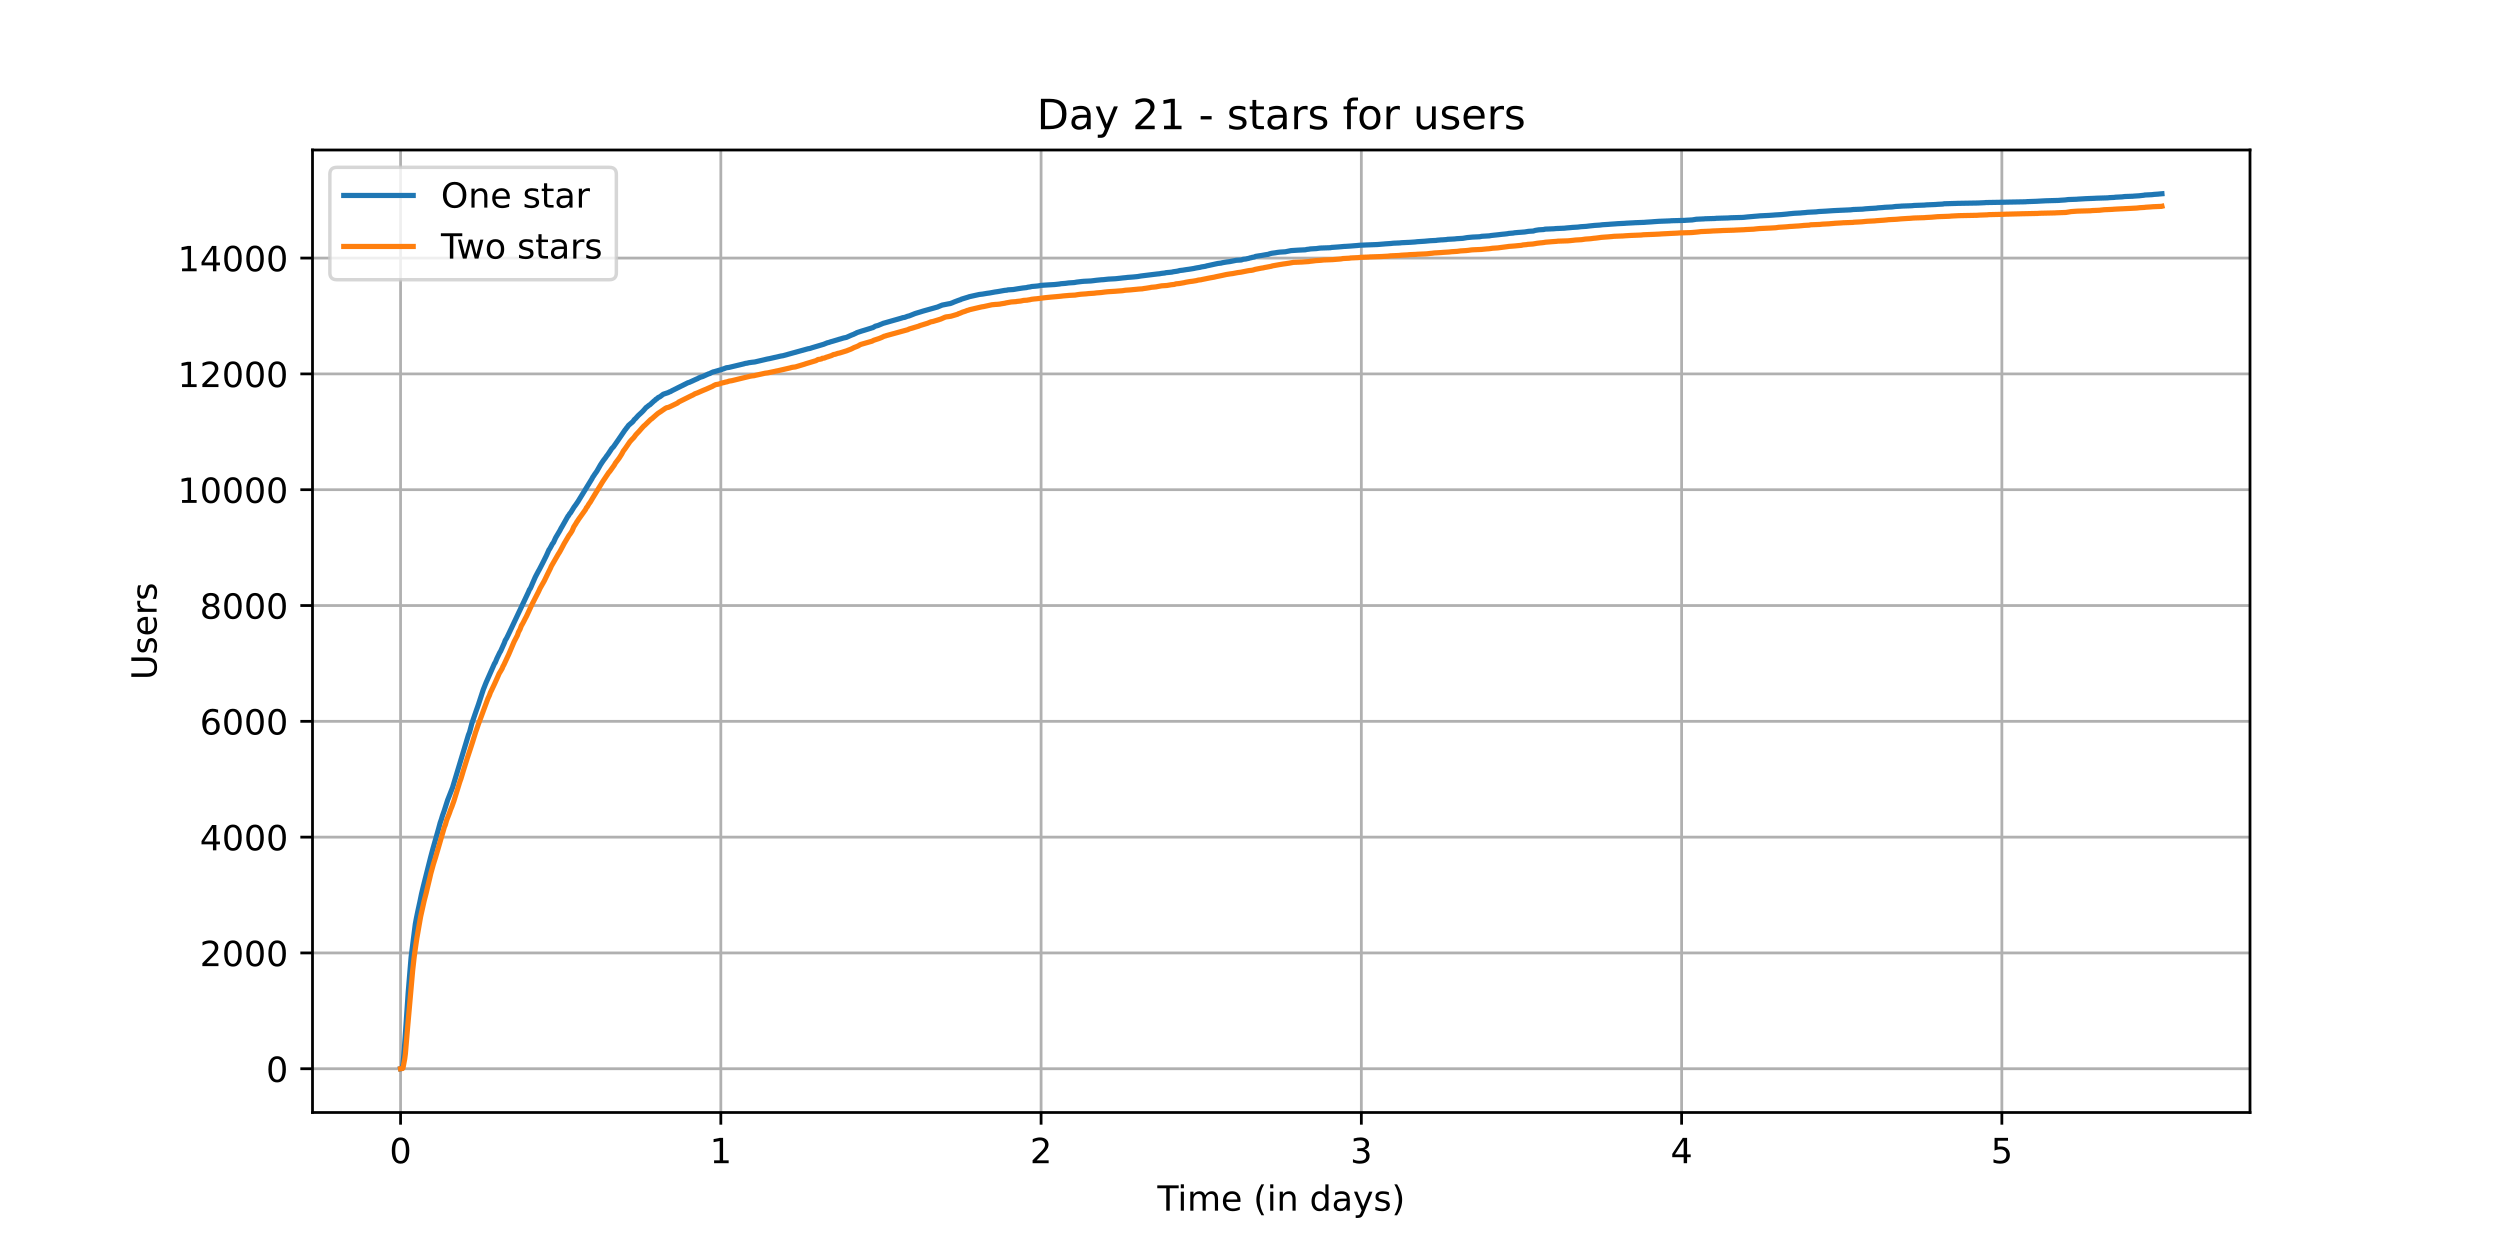 <?xml version="1.0" encoding="utf-8" standalone="no"?>
<!DOCTYPE svg PUBLIC "-//W3C//DTD SVG 1.1//EN"
  "http://www.w3.org/Graphics/SVG/1.1/DTD/svg11.dtd">
<!-- Created with matplotlib (https://matplotlib.org/) -->
<svg height="360pt" version="1.1" viewBox="0 0 720 360" width="720pt" xmlns="http://www.w3.org/2000/svg" xmlns:xlink="http://www.w3.org/1999/xlink">
 <defs>
  <style type="text/css">*{stroke-linecap:butt;stroke-linejoin:round;}</style>
 </defs>
 <g id="figure_1">
  <g id="patch_1">
   <path d="M 0 360 
L 720 360 
L 720 0 
L 0 0 
z
" style="fill:#ffffff;"/>
  </g>
  <g id="axes_1">
   <g id="patch_2">
    <path d="M 90 320.4 
L 648 320.4 
L 648 43.2 
L 90 43.2 
z
" style="fill:#ffffff;"/>
   </g>
   <g id="matplotlib.axis_1">
    <g id="xtick_1">
     <g id="line2d_1">
      <path clip-path="url(#p07e1a154dc)" d="M 115.364 320.4 
L 115.364 43.2 
" style="fill:none;stroke:#b0b0b0;stroke-linecap:square;stroke-width:0.8;"/>
     </g>
     <g id="line2d_2">
      <defs>
       <path d="M 0 0 
L 0 3.5 
" id="me65fb1a0fb" style="stroke:#000000;stroke-width:0.8;"/>
      </defs>
      <g>
       <use style="stroke:#000000;stroke-width:0.8;" x="115.364" xlink:href="#me65fb1a0fb" y="320.4"/>
      </g>
     </g>
     <g id="text_1">
      <!-- 0 -->
      <g transform="translate(112.182 334.998)scale(0.1 -0.1)">
       <defs>
        <path d="M 31.781 66.406 
Q 24.172 66.406 20.328 58.906 
Q 16.5 51.422 16.5 36.375 
Q 16.5 21.391 20.328 13.891 
Q 24.172 6.391 31.781 6.391 
Q 39.453 6.391 43.281 13.891 
Q 47.125 21.391 47.125 36.375 
Q 47.125 51.422 43.281 58.906 
Q 39.453 66.406 31.781 66.406 
z
M 31.781 74.219 
Q 44.047 74.219 50.516 64.516 
Q 56.984 54.828 56.984 36.375 
Q 56.984 17.969 50.516 8.266 
Q 44.047 -1.422 31.781 -1.422 
Q 19.531 -1.422 13.062 8.266 
Q 6.594 17.969 6.594 36.375 
Q 6.594 54.828 13.062 64.516 
Q 19.531 74.219 31.781 74.219 
z
" id="DejaVuSans-48"/>
       </defs>
       <use xlink:href="#DejaVuSans-48"/>
      </g>
     </g>
    </g>
    <g id="xtick_2">
     <g id="line2d_3">
      <path clip-path="url(#p07e1a154dc)" d="M 207.598 320.4 
L 207.598 43.2 
" style="fill:none;stroke:#b0b0b0;stroke-linecap:square;stroke-width:0.8;"/>
     </g>
     <g id="line2d_4">
      <g>
       <use style="stroke:#000000;stroke-width:0.8;" x="207.598" xlink:href="#me65fb1a0fb" y="320.4"/>
      </g>
     </g>
     <g id="text_2">
      <!-- 1 -->
      <g transform="translate(204.417 334.998)scale(0.1 -0.1)">
       <defs>
        <path d="M 12.406 8.297 
L 28.516 8.297 
L 28.516 63.922 
L 10.984 60.406 
L 10.984 69.391 
L 28.422 72.906 
L 38.281 72.906 
L 38.281 8.297 
L 54.391 8.297 
L 54.391 0 
L 12.406 0 
z
" id="DejaVuSans-49"/>
       </defs>
       <use xlink:href="#DejaVuSans-49"/>
      </g>
     </g>
    </g>
    <g id="xtick_3">
     <g id="line2d_5">
      <path clip-path="url(#p07e1a154dc)" d="M 299.833 320.4 
L 299.833 43.2 
" style="fill:none;stroke:#b0b0b0;stroke-linecap:square;stroke-width:0.8;"/>
     </g>
     <g id="line2d_6">
      <g>
       <use style="stroke:#000000;stroke-width:0.8;" x="299.833" xlink:href="#me65fb1a0fb" y="320.4"/>
      </g>
     </g>
     <g id="text_3">
      <!-- 2 -->
      <g transform="translate(296.651 334.998)scale(0.1 -0.1)">
       <defs>
        <path d="M 19.188 8.297 
L 53.609 8.297 
L 53.609 0 
L 7.328 0 
L 7.328 8.297 
Q 12.938 14.109 22.625 23.891 
Q 32.328 33.688 34.812 36.531 
Q 39.547 41.844 41.422 45.531 
Q 43.312 49.219 43.312 52.781 
Q 43.312 58.594 39.234 62.25 
Q 35.156 65.922 28.609 65.922 
Q 23.969 65.922 18.812 64.312 
Q 13.672 62.703 7.812 59.422 
L 7.812 69.391 
Q 13.766 71.781 18.938 73 
Q 24.125 74.219 28.422 74.219 
Q 39.75 74.219 46.484 68.547 
Q 53.219 62.891 53.219 53.422 
Q 53.219 48.922 51.531 44.891 
Q 49.859 40.875 45.406 35.406 
Q 44.188 33.984 37.641 27.219 
Q 31.109 20.453 19.188 8.297 
z
" id="DejaVuSans-50"/>
       </defs>
       <use xlink:href="#DejaVuSans-50"/>
      </g>
     </g>
    </g>
    <g id="xtick_4">
     <g id="line2d_7">
      <path clip-path="url(#p07e1a154dc)" d="M 392.067 320.4 
L 392.067 43.2 
" style="fill:none;stroke:#b0b0b0;stroke-linecap:square;stroke-width:0.8;"/>
     </g>
     <g id="line2d_8">
      <g>
       <use style="stroke:#000000;stroke-width:0.8;" x="392.067" xlink:href="#me65fb1a0fb" y="320.4"/>
      </g>
     </g>
     <g id="text_4">
      <!-- 3 -->
      <g transform="translate(388.886 334.998)scale(0.1 -0.1)">
       <defs>
        <path d="M 40.578 39.312 
Q 47.656 37.797 51.625 33 
Q 55.609 28.219 55.609 21.188 
Q 55.609 10.406 48.188 4.484 
Q 40.766 -1.422 27.094 -1.422 
Q 22.516 -1.422 17.656 -0.516 
Q 12.797 0.391 7.625 2.203 
L 7.625 11.719 
Q 11.719 9.328 16.594 8.109 
Q 21.484 6.891 26.812 6.891 
Q 36.078 6.891 40.938 10.547 
Q 45.797 14.203 45.797 21.188 
Q 45.797 27.641 41.281 31.266 
Q 36.766 34.906 28.719 34.906 
L 20.219 34.906 
L 20.219 43.016 
L 29.109 43.016 
Q 36.375 43.016 40.234 45.922 
Q 44.094 48.828 44.094 54.297 
Q 44.094 59.906 40.109 62.906 
Q 36.141 65.922 28.719 65.922 
Q 24.656 65.922 20.016 65.031 
Q 15.375 64.156 9.812 62.312 
L 9.812 71.094 
Q 15.438 72.656 20.344 73.438 
Q 25.25 74.219 29.594 74.219 
Q 40.828 74.219 47.359 69.109 
Q 53.906 64.016 53.906 55.328 
Q 53.906 49.266 50.438 45.094 
Q 46.969 40.922 40.578 39.312 
z
" id="DejaVuSans-51"/>
       </defs>
       <use xlink:href="#DejaVuSans-51"/>
      </g>
     </g>
    </g>
    <g id="xtick_5">
     <g id="line2d_9">
      <path clip-path="url(#p07e1a154dc)" d="M 484.302 320.4 
L 484.302 43.2 
" style="fill:none;stroke:#b0b0b0;stroke-linecap:square;stroke-width:0.8;"/>
     </g>
     <g id="line2d_10">
      <g>
       <use style="stroke:#000000;stroke-width:0.8;" x="484.302" xlink:href="#me65fb1a0fb" y="320.4"/>
      </g>
     </g>
     <g id="text_5">
      <!-- 4 -->
      <g transform="translate(481.12 334.998)scale(0.1 -0.1)">
       <defs>
        <path d="M 37.797 64.312 
L 12.891 25.391 
L 37.797 25.391 
z
M 35.203 72.906 
L 47.609 72.906 
L 47.609 25.391 
L 58.016 25.391 
L 58.016 17.188 
L 47.609 17.188 
L 47.609 0 
L 37.797 0 
L 37.797 17.188 
L 4.891 17.188 
L 4.891 26.703 
z
" id="DejaVuSans-52"/>
       </defs>
       <use xlink:href="#DejaVuSans-52"/>
      </g>
     </g>
    </g>
    <g id="xtick_6">
     <g id="line2d_11">
      <path clip-path="url(#p07e1a154dc)" d="M 576.536 320.4 
L 576.536 43.2 
" style="fill:none;stroke:#b0b0b0;stroke-linecap:square;stroke-width:0.8;"/>
     </g>
     <g id="line2d_12">
      <g>
       <use style="stroke:#000000;stroke-width:0.8;" x="576.536" xlink:href="#me65fb1a0fb" y="320.4"/>
      </g>
     </g>
     <g id="text_6">
      <!-- 5 -->
      <g transform="translate(573.355 334.998)scale(0.1 -0.1)">
       <defs>
        <path d="M 10.797 72.906 
L 49.516 72.906 
L 49.516 64.594 
L 19.828 64.594 
L 19.828 46.734 
Q 21.969 47.469 24.109 47.828 
Q 26.266 48.188 28.422 48.188 
Q 40.625 48.188 47.75 41.5 
Q 54.891 34.812 54.891 23.391 
Q 54.891 11.625 47.562 5.094 
Q 40.234 -1.422 26.906 -1.422 
Q 22.312 -1.422 17.547 -0.641 
Q 12.797 0.141 7.719 1.703 
L 7.719 11.625 
Q 12.109 9.234 16.797 8.062 
Q 21.484 6.891 26.703 6.891 
Q 35.156 6.891 40.078 11.328 
Q 45.016 15.766 45.016 23.391 
Q 45.016 31 40.078 35.438 
Q 35.156 39.891 26.703 39.891 
Q 22.75 39.891 18.812 39.016 
Q 14.891 38.141 10.797 36.281 
z
" id="DejaVuSans-53"/>
       </defs>
       <use xlink:href="#DejaVuSans-53"/>
      </g>
     </g>
    </g>
    <g id="text_7">
     <!-- Time (in days) -->
     <g transform="translate(333.327 348.677)scale(0.1 -0.1)">
      <defs>
       <path d="M -0.297 72.906 
L 61.375 72.906 
L 61.375 64.594 
L 35.5 64.594 
L 35.5 0 
L 25.594 0 
L 25.594 64.594 
L -0.297 64.594 
z
" id="DejaVuSans-84"/>
       <path d="M 9.422 54.688 
L 18.406 54.688 
L 18.406 0 
L 9.422 0 
z
M 9.422 75.984 
L 18.406 75.984 
L 18.406 64.594 
L 9.422 64.594 
z
" id="DejaVuSans-105"/>
       <path d="M 52 44.188 
Q 55.375 50.25 60.062 53.125 
Q 64.75 56 71.094 56 
Q 79.641 56 84.281 50.016 
Q 88.922 44.047 88.922 33.016 
L 88.922 0 
L 79.891 0 
L 79.891 32.719 
Q 79.891 40.578 77.094 44.375 
Q 74.312 48.188 68.609 48.188 
Q 61.625 48.188 57.562 43.547 
Q 53.516 38.922 53.516 30.906 
L 53.516 0 
L 44.484 0 
L 44.484 32.719 
Q 44.484 40.625 41.703 44.406 
Q 38.922 48.188 33.109 48.188 
Q 26.219 48.188 22.156 43.531 
Q 18.109 38.875 18.109 30.906 
L 18.109 0 
L 9.078 0 
L 9.078 54.688 
L 18.109 54.688 
L 18.109 46.188 
Q 21.188 51.219 25.484 53.609 
Q 29.781 56 35.688 56 
Q 41.656 56 45.828 52.969 
Q 50 49.953 52 44.188 
z
" id="DejaVuSans-109"/>
       <path d="M 56.203 29.594 
L 56.203 25.203 
L 14.891 25.203 
Q 15.484 15.922 20.484 11.062 
Q 25.484 6.203 34.422 6.203 
Q 39.594 6.203 44.453 7.469 
Q 49.312 8.734 54.109 11.281 
L 54.109 2.781 
Q 49.266 0.734 44.188 -0.344 
Q 39.109 -1.422 33.891 -1.422 
Q 20.797 -1.422 13.156 6.188 
Q 5.516 13.812 5.516 26.812 
Q 5.516 40.234 12.766 48.109 
Q 20.016 56 32.328 56 
Q 43.359 56 49.781 48.891 
Q 56.203 41.797 56.203 29.594 
z
M 47.219 32.234 
Q 47.125 39.594 43.094 43.984 
Q 39.062 48.391 32.422 48.391 
Q 24.906 48.391 20.391 44.141 
Q 15.875 39.891 15.188 32.172 
z
" id="DejaVuSans-101"/>
       <path id="DejaVuSans-32"/>
       <path d="M 31 75.875 
Q 24.469 64.656 21.281 53.656 
Q 18.109 42.672 18.109 31.391 
Q 18.109 20.125 21.312 9.062 
Q 24.516 -2 31 -13.188 
L 23.188 -13.188 
Q 15.875 -1.703 12.234 9.375 
Q 8.594 20.453 8.594 31.391 
Q 8.594 42.281 12.203 53.312 
Q 15.828 64.359 23.188 75.875 
z
" id="DejaVuSans-40"/>
       <path d="M 54.891 33.016 
L 54.891 0 
L 45.906 0 
L 45.906 32.719 
Q 45.906 40.484 42.875 44.328 
Q 39.844 48.188 33.797 48.188 
Q 26.516 48.188 22.312 43.547 
Q 18.109 38.922 18.109 30.906 
L 18.109 0 
L 9.078 0 
L 9.078 54.688 
L 18.109 54.688 
L 18.109 46.188 
Q 21.344 51.125 25.703 53.562 
Q 30.078 56 35.797 56 
Q 45.219 56 50.047 50.172 
Q 54.891 44.344 54.891 33.016 
z
" id="DejaVuSans-110"/>
       <path d="M 45.406 46.391 
L 45.406 75.984 
L 54.391 75.984 
L 54.391 0 
L 45.406 0 
L 45.406 8.203 
Q 42.578 3.328 38.25 0.953 
Q 33.938 -1.422 27.875 -1.422 
Q 17.969 -1.422 11.734 6.484 
Q 5.516 14.406 5.516 27.297 
Q 5.516 40.188 11.734 48.094 
Q 17.969 56 27.875 56 
Q 33.938 56 38.25 53.625 
Q 42.578 51.266 45.406 46.391 
z
M 14.797 27.297 
Q 14.797 17.391 18.875 11.75 
Q 22.953 6.109 30.078 6.109 
Q 37.203 6.109 41.297 11.75 
Q 45.406 17.391 45.406 27.297 
Q 45.406 37.203 41.297 42.844 
Q 37.203 48.484 30.078 48.484 
Q 22.953 48.484 18.875 42.844 
Q 14.797 37.203 14.797 27.297 
z
" id="DejaVuSans-100"/>
       <path d="M 34.281 27.484 
Q 23.391 27.484 19.188 25 
Q 14.984 22.516 14.984 16.5 
Q 14.984 11.719 18.141 8.906 
Q 21.297 6.109 26.703 6.109 
Q 34.188 6.109 38.703 11.406 
Q 43.219 16.703 43.219 25.484 
L 43.219 27.484 
z
M 52.203 31.203 
L 52.203 0 
L 43.219 0 
L 43.219 8.297 
Q 40.141 3.328 35.547 0.953 
Q 30.953 -1.422 24.312 -1.422 
Q 15.922 -1.422 10.953 3.297 
Q 6 8.016 6 15.922 
Q 6 25.141 12.172 29.828 
Q 18.359 34.516 30.609 34.516 
L 43.219 34.516 
L 43.219 35.406 
Q 43.219 41.609 39.141 45 
Q 35.062 48.391 27.688 48.391 
Q 23 48.391 18.547 47.266 
Q 14.109 46.141 10.016 43.891 
L 10.016 52.203 
Q 14.938 54.109 19.578 55.047 
Q 24.219 56 28.609 56 
Q 40.484 56 46.344 49.844 
Q 52.203 43.703 52.203 31.203 
z
" id="DejaVuSans-97"/>
       <path d="M 32.172 -5.078 
Q 28.375 -14.844 24.75 -17.812 
Q 21.141 -20.797 15.094 -20.797 
L 7.906 -20.797 
L 7.906 -13.281 
L 13.188 -13.281 
Q 16.891 -13.281 18.938 -11.516 
Q 21 -9.766 23.484 -3.219 
L 25.094 0.875 
L 2.984 54.688 
L 12.5 54.688 
L 29.594 11.922 
L 46.688 54.688 
L 56.203 54.688 
z
" id="DejaVuSans-121"/>
       <path d="M 44.281 53.078 
L 44.281 44.578 
Q 40.484 46.531 36.375 47.5 
Q 32.281 48.484 27.875 48.484 
Q 21.188 48.484 17.844 46.438 
Q 14.5 44.391 14.5 40.281 
Q 14.5 37.156 16.891 35.375 
Q 19.281 33.594 26.516 31.984 
L 29.594 31.297 
Q 39.156 29.25 43.188 25.516 
Q 47.219 21.781 47.219 15.094 
Q 47.219 7.469 41.188 3.016 
Q 35.156 -1.422 24.609 -1.422 
Q 20.219 -1.422 15.453 -0.562 
Q 10.688 0.297 5.422 2 
L 5.422 11.281 
Q 10.406 8.688 15.234 7.391 
Q 20.062 6.109 24.812 6.109 
Q 31.156 6.109 34.562 8.281 
Q 37.984 10.453 37.984 14.406 
Q 37.984 18.062 35.516 20.016 
Q 33.062 21.969 24.703 23.781 
L 21.578 24.516 
Q 13.234 26.266 9.516 29.906 
Q 5.812 33.547 5.812 39.891 
Q 5.812 47.609 11.281 51.797 
Q 16.75 56 26.812 56 
Q 31.781 56 36.172 55.266 
Q 40.578 54.547 44.281 53.078 
z
" id="DejaVuSans-115"/>
       <path d="M 8.016 75.875 
L 15.828 75.875 
Q 23.141 64.359 26.781 53.312 
Q 30.422 42.281 30.422 31.391 
Q 30.422 20.453 26.781 9.375 
Q 23.141 -1.703 15.828 -13.188 
L 8.016 -13.188 
Q 14.5 -2 17.703 9.062 
Q 20.906 20.125 20.906 31.391 
Q 20.906 42.672 17.703 53.656 
Q 14.5 64.656 8.016 75.875 
z
" id="DejaVuSans-41"/>
      </defs>
      <use xlink:href="#DejaVuSans-84"/>
      <use x="57.959" xlink:href="#DejaVuSans-105"/>
      <use x="85.742" xlink:href="#DejaVuSans-109"/>
      <use x="183.154" xlink:href="#DejaVuSans-101"/>
      <use x="244.678" xlink:href="#DejaVuSans-32"/>
      <use x="276.465" xlink:href="#DejaVuSans-40"/>
      <use x="315.479" xlink:href="#DejaVuSans-105"/>
      <use x="343.262" xlink:href="#DejaVuSans-110"/>
      <use x="406.641" xlink:href="#DejaVuSans-32"/>
      <use x="438.428" xlink:href="#DejaVuSans-100"/>
      <use x="501.904" xlink:href="#DejaVuSans-97"/>
      <use x="563.184" xlink:href="#DejaVuSans-121"/>
      <use x="622.363" xlink:href="#DejaVuSans-115"/>
      <use x="674.463" xlink:href="#DejaVuSans-41"/>
     </g>
    </g>
   </g>
   <g id="matplotlib.axis_2">
    <g id="ytick_1">
     <g id="line2d_13">
      <path clip-path="url(#p07e1a154dc)" d="M 90 307.8 
L 648 307.8 
" style="fill:none;stroke:#b0b0b0;stroke-linecap:square;stroke-width:0.8;"/>
     </g>
     <g id="line2d_14">
      <defs>
       <path d="M 0 0 
L -3.5 0 
" id="m0113a37422" style="stroke:#000000;stroke-width:0.8;"/>
      </defs>
      <g>
       <use style="stroke:#000000;stroke-width:0.8;" x="90" xlink:href="#m0113a37422" y="307.8"/>
      </g>
     </g>
     <g id="text_8">
      <!-- 0 -->
      <g transform="translate(76.638 311.599)scale(0.1 -0.1)">
       <use xlink:href="#DejaVuSans-48"/>
      </g>
     </g>
    </g>
    <g id="ytick_2">
     <g id="line2d_15">
      <path clip-path="url(#p07e1a154dc)" d="M 90 274.447 
L 648 274.447 
" style="fill:none;stroke:#b0b0b0;stroke-linecap:square;stroke-width:0.8;"/>
     </g>
     <g id="line2d_16">
      <g>
       <use style="stroke:#000000;stroke-width:0.8;" x="90" xlink:href="#m0113a37422" y="274.447"/>
      </g>
     </g>
     <g id="text_9">
      <!-- 2000 -->
      <g transform="translate(57.55 278.246)scale(0.1 -0.1)">
       <use xlink:href="#DejaVuSans-50"/>
       <use x="63.623" xlink:href="#DejaVuSans-48"/>
       <use x="127.246" xlink:href="#DejaVuSans-48"/>
       <use x="190.869" xlink:href="#DejaVuSans-48"/>
      </g>
     </g>
    </g>
    <g id="ytick_3">
     <g id="line2d_17">
      <path clip-path="url(#p07e1a154dc)" d="M 90 241.094 
L 648 241.094 
" style="fill:none;stroke:#b0b0b0;stroke-linecap:square;stroke-width:0.8;"/>
     </g>
     <g id="line2d_18">
      <g>
       <use style="stroke:#000000;stroke-width:0.8;" x="90" xlink:href="#m0113a37422" y="241.094"/>
      </g>
     </g>
     <g id="text_10">
      <!-- 4000 -->
      <g transform="translate(57.55 244.893)scale(0.1 -0.1)">
       <use xlink:href="#DejaVuSans-52"/>
       <use x="63.623" xlink:href="#DejaVuSans-48"/>
       <use x="127.246" xlink:href="#DejaVuSans-48"/>
       <use x="190.869" xlink:href="#DejaVuSans-48"/>
      </g>
     </g>
    </g>
    <g id="ytick_4">
     <g id="line2d_19">
      <path clip-path="url(#p07e1a154dc)" d="M 90 207.74 
L 648 207.74 
" style="fill:none;stroke:#b0b0b0;stroke-linecap:square;stroke-width:0.8;"/>
     </g>
     <g id="line2d_20">
      <g>
       <use style="stroke:#000000;stroke-width:0.8;" x="90" xlink:href="#m0113a37422" y="207.74"/>
      </g>
     </g>
     <g id="text_11">
      <!-- 6000 -->
      <g transform="translate(57.55 211.54)scale(0.1 -0.1)">
       <defs>
        <path d="M 33.016 40.375 
Q 26.375 40.375 22.484 35.828 
Q 18.609 31.297 18.609 23.391 
Q 18.609 15.531 22.484 10.953 
Q 26.375 6.391 33.016 6.391 
Q 39.656 6.391 43.531 10.953 
Q 47.406 15.531 47.406 23.391 
Q 47.406 31.297 43.531 35.828 
Q 39.656 40.375 33.016 40.375 
z
M 52.594 71.297 
L 52.594 62.312 
Q 48.875 64.062 45.094 64.984 
Q 41.312 65.922 37.594 65.922 
Q 27.828 65.922 22.672 59.328 
Q 17.531 52.734 16.797 39.406 
Q 19.672 43.656 24.016 45.922 
Q 28.375 48.188 33.594 48.188 
Q 44.578 48.188 50.953 41.516 
Q 57.328 34.859 57.328 23.391 
Q 57.328 12.156 50.688 5.359 
Q 44.047 -1.422 33.016 -1.422 
Q 20.359 -1.422 13.672 8.266 
Q 6.984 17.969 6.984 36.375 
Q 6.984 53.656 15.188 63.938 
Q 23.391 74.219 37.203 74.219 
Q 40.922 74.219 44.703 73.484 
Q 48.484 72.75 52.594 71.297 
z
" id="DejaVuSans-54"/>
       </defs>
       <use xlink:href="#DejaVuSans-54"/>
       <use x="63.623" xlink:href="#DejaVuSans-48"/>
       <use x="127.246" xlink:href="#DejaVuSans-48"/>
       <use x="190.869" xlink:href="#DejaVuSans-48"/>
      </g>
     </g>
    </g>
    <g id="ytick_5">
     <g id="line2d_21">
      <path clip-path="url(#p07e1a154dc)" d="M 90 174.387 
L 648 174.387 
" style="fill:none;stroke:#b0b0b0;stroke-linecap:square;stroke-width:0.8;"/>
     </g>
     <g id="line2d_22">
      <g>
       <use style="stroke:#000000;stroke-width:0.8;" x="90" xlink:href="#m0113a37422" y="174.387"/>
      </g>
     </g>
     <g id="text_12">
      <!-- 8000 -->
      <g transform="translate(57.55 178.186)scale(0.1 -0.1)">
       <defs>
        <path d="M 31.781 34.625 
Q 24.75 34.625 20.719 30.859 
Q 16.703 27.094 16.703 20.516 
Q 16.703 13.922 20.719 10.156 
Q 24.75 6.391 31.781 6.391 
Q 38.812 6.391 42.859 10.172 
Q 46.922 13.969 46.922 20.516 
Q 46.922 27.094 42.891 30.859 
Q 38.875 34.625 31.781 34.625 
z
M 21.922 38.812 
Q 15.578 40.375 12.031 44.719 
Q 8.5 49.078 8.5 55.328 
Q 8.5 64.062 14.719 69.141 
Q 20.953 74.219 31.781 74.219 
Q 42.672 74.219 48.875 69.141 
Q 55.078 64.062 55.078 55.328 
Q 55.078 49.078 51.531 44.719 
Q 48 40.375 41.703 38.812 
Q 48.828 37.156 52.797 32.312 
Q 56.781 27.484 56.781 20.516 
Q 56.781 9.906 50.312 4.234 
Q 43.844 -1.422 31.781 -1.422 
Q 19.734 -1.422 13.25 4.234 
Q 6.781 9.906 6.781 20.516 
Q 6.781 27.484 10.781 32.312 
Q 14.797 37.156 21.922 38.812 
z
M 18.312 54.391 
Q 18.312 48.734 21.844 45.562 
Q 25.391 42.391 31.781 42.391 
Q 38.141 42.391 41.719 45.562 
Q 45.312 48.734 45.312 54.391 
Q 45.312 60.062 41.719 63.234 
Q 38.141 66.406 31.781 66.406 
Q 25.391 66.406 21.844 63.234 
Q 18.312 60.062 18.312 54.391 
z
" id="DejaVuSans-56"/>
       </defs>
       <use xlink:href="#DejaVuSans-56"/>
       <use x="63.623" xlink:href="#DejaVuSans-48"/>
       <use x="127.246" xlink:href="#DejaVuSans-48"/>
       <use x="190.869" xlink:href="#DejaVuSans-48"/>
      </g>
     </g>
    </g>
    <g id="ytick_6">
     <g id="line2d_23">
      <path clip-path="url(#p07e1a154dc)" d="M 90 141.034 
L 648 141.034 
" style="fill:none;stroke:#b0b0b0;stroke-linecap:square;stroke-width:0.8;"/>
     </g>
     <g id="line2d_24">
      <g>
       <use style="stroke:#000000;stroke-width:0.8;" x="90" xlink:href="#m0113a37422" y="141.034"/>
      </g>
     </g>
     <g id="text_13">
      <!-- 10000 -->
      <g transform="translate(51.188 144.833)scale(0.1 -0.1)">
       <use xlink:href="#DejaVuSans-49"/>
       <use x="63.623" xlink:href="#DejaVuSans-48"/>
       <use x="127.246" xlink:href="#DejaVuSans-48"/>
       <use x="190.869" xlink:href="#DejaVuSans-48"/>
       <use x="254.492" xlink:href="#DejaVuSans-48"/>
      </g>
     </g>
    </g>
    <g id="ytick_7">
     <g id="line2d_25">
      <path clip-path="url(#p07e1a154dc)" d="M 90 107.681 
L 648 107.681 
" style="fill:none;stroke:#b0b0b0;stroke-linecap:square;stroke-width:0.8;"/>
     </g>
     <g id="line2d_26">
      <g>
       <use style="stroke:#000000;stroke-width:0.8;" x="90" xlink:href="#m0113a37422" y="107.681"/>
      </g>
     </g>
     <g id="text_14">
      <!-- 12000 -->
      <g transform="translate(51.188 111.48)scale(0.1 -0.1)">
       <use xlink:href="#DejaVuSans-49"/>
       <use x="63.623" xlink:href="#DejaVuSans-50"/>
       <use x="127.246" xlink:href="#DejaVuSans-48"/>
       <use x="190.869" xlink:href="#DejaVuSans-48"/>
       <use x="254.492" xlink:href="#DejaVuSans-48"/>
      </g>
     </g>
    </g>
    <g id="ytick_8">
     <g id="line2d_27">
      <path clip-path="url(#p07e1a154dc)" d="M 90 74.328 
L 648 74.328 
" style="fill:none;stroke:#b0b0b0;stroke-linecap:square;stroke-width:0.8;"/>
     </g>
     <g id="line2d_28">
      <g>
       <use style="stroke:#000000;stroke-width:0.8;" x="90" xlink:href="#m0113a37422" y="74.328"/>
      </g>
     </g>
     <g id="text_15">
      <!-- 14000 -->
      <g transform="translate(51.188 78.127)scale(0.1 -0.1)">
       <use xlink:href="#DejaVuSans-49"/>
       <use x="63.623" xlink:href="#DejaVuSans-52"/>
       <use x="127.246" xlink:href="#DejaVuSans-48"/>
       <use x="190.869" xlink:href="#DejaVuSans-48"/>
       <use x="254.492" xlink:href="#DejaVuSans-48"/>
      </g>
     </g>
    </g>
    <g id="text_16">
     <!-- Users -->
     <g transform="translate(45.108 195.801)rotate(-90)scale(0.1 -0.1)">
      <defs>
       <path d="M 8.688 72.906 
L 18.609 72.906 
L 18.609 28.609 
Q 18.609 16.891 22.844 11.734 
Q 27.094 6.594 36.625 6.594 
Q 46.094 6.594 50.344 11.734 
Q 54.594 16.891 54.594 28.609 
L 54.594 72.906 
L 64.5 72.906 
L 64.5 27.391 
Q 64.5 13.141 57.438 5.859 
Q 50.391 -1.422 36.625 -1.422 
Q 22.797 -1.422 15.734 5.859 
Q 8.688 13.141 8.688 27.391 
z
" id="DejaVuSans-85"/>
       <path d="M 41.109 46.297 
Q 39.594 47.172 37.812 47.578 
Q 36.031 48 33.891 48 
Q 26.266 48 22.188 43.047 
Q 18.109 38.094 18.109 28.812 
L 18.109 0 
L 9.078 0 
L 9.078 54.688 
L 18.109 54.688 
L 18.109 46.188 
Q 20.953 51.172 25.484 53.578 
Q 30.031 56 36.531 56 
Q 37.453 56 38.578 55.875 
Q 39.703 55.766 41.062 55.516 
z
" id="DejaVuSans-114"/>
      </defs>
      <use xlink:href="#DejaVuSans-85"/>
      <use x="73.193" xlink:href="#DejaVuSans-115"/>
      <use x="125.293" xlink:href="#DejaVuSans-101"/>
      <use x="186.816" xlink:href="#DejaVuSans-114"/>
      <use x="227.93" xlink:href="#DejaVuSans-115"/>
     </g>
    </g>
   </g>
   <g id="line2d_29">
    <path clip-path="url(#p07e1a154dc)" d="M 115.364 307.8 
L 115.739 307.717 
L 115.802 307.65 
L 116.056 306.466 
L 116.438 302.313 
L 116.946 294.909 
L 117.58 285.603 
L 118.406 275.614 
L 119.612 266.109 
L 119.929 264.424 
L 120.311 262.556 
L 120.945 259.655 
L 121.39 257.487 
L 121.897 255.352 
L 124.055 246.78 
L 124.69 244.396 
L 125.769 240.593 
L 125.896 240.143 
L 126.34 238.575 
L 126.784 236.924 
L 127.102 236.024 
L 127.419 234.957 
L 127.8 233.873 
L 127.927 233.522 
L 128.943 230.354 
L 129.133 229.887 
L 130.339 226.802 
L 130.529 226.168 
L 134.909 211.659 
L 135.036 211.343 
L 135.226 210.892 
L 135.93 208.241 
L 137.263 204.372 
L 137.517 203.671 
L 137.834 202.754 
L 138.532 200.603 
L 139.166 198.668 
L 139.992 196.584 
L 142.468 190.98 
L 142.595 190.897 
L 143.103 189.646 
L 143.992 187.812 
L 144.119 187.678 
L 145.261 185.127 
L 145.515 184.41 
L 145.896 183.81 
L 146.403 182.776 
L 152.18 170.535 
L 152.497 169.768 
L 152.687 169.551 
L 152.941 169.017 
L 153.322 168.117 
L 154.147 166.232 
L 154.401 165.732 
L 155.162 164.298 
L 155.289 164.098 
L 155.797 163.114 
L 156.431 161.88 
L 157.384 159.962 
L 158.146 158.244 
L 158.273 158.144 
L 158.78 157.21 
L 159.097 156.61 
L 159.288 156.393 
L 159.415 156.21 
L 159.922 155.092 
L 160.049 154.826 
L 161.256 152.791 
L 161.637 152.041 
L 161.764 151.857 
L 163.604 148.605 
L 163.668 148.605 
L 164.112 147.871 
L 164.302 147.721 
L 165.319 146.054 
L 165.826 145.37 
L 166.461 144.436 
L 170.461 137.916 
L 170.715 137.415 
L 170.969 137.065 
L 171.286 136.565 
L 171.731 135.948 
L 171.921 135.664 
L 172.938 133.88 
L 173.509 133.013 
L 173.827 132.546 
L 174.398 131.812 
L 174.716 131.328 
L 175.097 130.845 
L 175.858 129.694 
L 176.176 129.194 
L 176.685 128.677 
L 178.018 126.759 
L 180.051 123.774 
L 180.241 123.574 
L 180.432 123.273 
L 180.622 123.073 
L 181.003 122.523 
L 182.273 121.422 
L 182.717 120.805 
L 183.035 120.539 
L 183.798 119.688 
L 184.686 118.871 
L 185.194 118.371 
L 185.384 118.154 
L 185.638 117.87 
L 186.083 117.353 
L 186.337 117.187 
L 186.971 116.67 
L 187.162 116.586 
L 188.369 115.469 
L 188.686 115.252 
L 188.877 115.002 
L 189.067 114.935 
L 189.638 114.435 
L 189.829 114.385 
L 190.146 114.201 
L 190.654 113.818 
L 191.035 113.534 
L 192.432 113.067 
L 192.813 112.867 
L 193.13 112.767 
L 193.448 112.567 
L 193.638 112.467 
L 198.147 110.216 
L 198.527 110.116 
L 200.496 109.215 
L 200.94 109.032 
L 201.194 108.865 
L 201.828 108.598 
L 202.082 108.531 
L 202.399 108.431 
L 204.05 107.681 
L 204.368 107.597 
L 204.812 107.364 
L 205.383 107.114 
L 205.764 107.03 
L 207.859 106.413 
L 208.049 106.313 
L 208.43 106.213 
L 209.192 105.913 
L 209.953 105.813 
L 214.269 104.779 
L 214.46 104.712 
L 214.65 104.662 
L 215.221 104.579 
L 215.667 104.462 
L 216.492 104.346 
L 217.38 104.246 
L 220.998 103.395 
L 221.569 103.295 
L 224.87 102.544 
L 225.505 102.444 
L 232.55 100.493 
L 232.741 100.443 
L 233.248 100.36 
L 233.883 100.143 
L 237.247 99.142 
L 238.262 98.726 
L 238.706 98.625 
L 239.278 98.425 
L 239.658 98.325 
L 241.436 97.792 
L 241.626 97.725 
L 242.007 97.625 
L 242.451 97.491 
L 242.705 97.408 
L 243.086 97.308 
L 243.53 97.225 
L 243.784 97.158 
L 245.243 96.508 
L 245.942 96.241 
L 246.26 96.057 
L 246.45 96.007 
L 246.767 95.807 
L 248.227 95.324 
L 248.735 95.173 
L 250.894 94.506 
L 251.084 94.423 
L 251.401 94.356 
L 252.1 93.939 
L 252.481 93.839 
L 252.862 93.739 
L 253.497 93.472 
L 254.386 93.106 
L 254.767 93.005 
L 259.718 91.588 
L 259.972 91.488 
L 260.544 91.405 
L 261.37 91.088 
L 261.814 90.988 
L 262.576 90.687 
L 263.528 90.304 
L 263.845 90.204 
L 265.56 89.687 
L 265.751 89.62 
L 270.068 88.403 
L 270.322 88.286 
L 271.338 87.869 
L 273.18 87.502 
L 273.688 87.419 
L 274.45 87.135 
L 274.64 87.035 
L 275.466 86.718 
L 275.72 86.618 
L 276.419 86.368 
L 276.673 86.301 
L 276.863 86.168 
L 278.831 85.568 
L 279.148 85.451 
L 282.069 84.801 
L 282.958 84.701 
L 284.229 84.484 
L 284.99 84.384 
L 286.514 84.1 
L 287.212 84 
L 287.529 83.95 
L 288.102 83.85 
L 289.308 83.633 
L 290.006 83.567 
L 290.26 83.483 
L 291.848 83.383 
L 292.99 83.183 
L 293.624 83.083 
L 294.64 82.933 
L 295.591 82.833 
L 296.037 82.716 
L 296.671 82.633 
L 297.115 82.516 
L 298.321 82.416 
L 298.956 82.349 
L 299.527 82.249 
L 299.844 82.182 
L 301.432 82.082 
L 301.939 82.049 
L 303.716 81.949 
L 304.352 81.882 
L 305.24 81.782 
L 305.494 81.715 
L 306.826 81.615 
L 307.778 81.482 
L 309.302 81.382 
L 309.556 81.349 
L 310.064 81.248 
L 310.762 81.165 
L 311.587 81.065 
L 312.158 81.015 
L 314.19 80.915 
L 314.888 80.832 
L 315.649 80.732 
L 316.284 80.665 
L 317.3 80.565 
L 317.744 80.548 
L 318.633 80.448 
L 319.267 80.381 
L 321.171 80.281 
L 321.807 80.215 
L 322.759 80.114 
L 323.457 80.031 
L 324.345 79.948 
L 324.663 79.898 
L 326.061 79.798 
L 326.632 79.748 
L 327.647 79.648 
L 328.604 79.481 
L 331.698 79.097 
L 332.524 78.997 
L 333.349 78.897 
L 333.92 78.847 
L 334.428 78.747 
L 334.681 78.714 
L 335.443 78.63 
L 335.824 78.53 
L 336.903 78.43 
L 337.538 78.363 
L 337.918 78.263 
L 338.87 78.13 
L 339.314 78.047 
L 339.759 77.913 
L 340.647 77.813 
L 341.663 77.646 
L 342.425 77.546 
L 343.377 77.396 
L 343.948 77.296 
L 344.138 77.246 
L 344.646 77.146 
L 345.662 76.979 
L 345.979 76.879 
L 347.058 76.712 
L 347.312 76.646 
L 347.566 76.562 
L 348.073 76.462 
L 350.74 75.879 
L 351.628 75.779 
L 352.072 75.662 
L 353.343 75.445 
L 354.168 75.345 
L 356.073 74.961 
L 357.47 74.878 
L 358.041 74.678 
L 358.803 74.595 
L 359.184 74.494 
L 359.628 74.411 
L 360.136 74.244 
L 360.39 74.228 
L 360.581 74.128 
L 361.216 74.028 
L 361.597 73.844 
L 362.613 73.677 
L 363.311 73.577 
L 364.581 73.344 
L 365.28 73.244 
L 365.597 73.11 
L 365.979 73.01 
L 366.36 72.927 
L 366.995 72.843 
L 367.249 72.81 
L 367.82 72.71 
L 368.583 72.61 
L 370.17 72.51 
L 371.82 72.176 
L 373.345 72.076 
L 373.853 72.043 
L 375.949 71.943 
L 376.33 71.843 
L 377.028 71.76 
L 377.346 71.693 
L 379.123 71.593 
L 379.442 71.543 
L 380.203 71.443 
L 383.123 71.343 
L 383.505 71.259 
L 384.013 71.226 
L 385.41 71.126 
L 385.981 71.076 
L 387.06 70.976 
L 387.505 70.959 
L 389.028 70.859 
L 389.599 70.809 
L 390.868 70.709 
L 391.504 70.642 
L 393.598 70.542 
L 394.042 70.525 
L 396.709 70.425 
L 397.28 70.375 
L 398.486 70.275 
L 399.057 70.225 
L 400.581 70.125 
L 401.279 70.042 
L 403.246 69.958 
L 403.563 69.908 
L 405.595 69.808 
L 406.039 69.792 
L 407.499 69.692 
L 408.198 69.608 
L 409.784 69.508 
L 410.292 69.475 
L 411.371 69.375 
L 411.942 69.325 
L 413.656 69.241 
L 413.847 69.191 
L 414.989 69.091 
L 415.433 69.075 
L 416.577 68.991 
L 416.894 68.924 
L 418.861 68.824 
L 419.559 68.741 
L 421.273 68.641 
L 422.543 68.424 
L 423.621 68.324 
L 424.193 68.274 
L 426.034 68.191 
L 426.288 68.157 
L 426.732 68.057 
L 427.24 68.024 
L 428.953 67.924 
L 429.335 67.841 
L 430.223 67.74 
L 430.858 67.674 
L 431.619 67.59 
L 431.873 67.557 
L 432.761 67.457 
L 433.334 67.407 
L 434.159 67.307 
L 434.539 67.223 
L 435.809 67.123 
L 436.189 67.04 
L 437.333 66.94 
L 437.84 66.907 
L 439.109 66.807 
L 440.252 66.623 
L 441.585 66.54 
L 442.157 66.356 
L 443.172 66.19 
L 444.568 66.106 
L 445.013 65.989 
L 447.49 65.889 
L 448.124 65.823 
L 450.538 65.723 
L 451.236 65.639 
L 452.442 65.539 
L 452.695 65.506 
L 454.41 65.406 
L 455.299 65.289 
L 456.886 65.189 
L 457.649 65.089 
L 458.601 64.989 
L 459.236 64.922 
L 460.761 64.822 
L 461.523 64.722 
L 463.173 64.622 
L 463.744 64.572 
L 465.269 64.472 
L 465.84 64.422 
L 467.871 64.322 
L 468.442 64.272 
L 470.411 64.172 
L 470.919 64.138 
L 473.587 64.038 
L 474.158 63.988 
L 475.744 63.888 
L 476.315 63.838 
L 477.776 63.738 
L 478.22 63.721 
L 480.823 63.621 
L 481.394 63.571 
L 485.266 63.471 
L 485.52 63.438 
L 487.36 63.338 
L 488.566 63.138 
L 490.788 63.038 
L 491.042 63.004 
L 493.962 62.921 
L 494.279 62.871 
L 497.771 62.771 
L 498.342 62.721 
L 501.77 62.621 
L 502.278 62.587 
L 503.166 62.487 
L 503.737 62.437 
L 504.882 62.337 
L 505.453 62.287 
L 506.468 62.204 
L 506.722 62.17 
L 508.753 62.07 
L 509.198 62.054 
L 510.657 61.954 
L 511.229 61.904 
L 512.942 61.804 
L 513.514 61.754 
L 514.593 61.653 
L 515.291 61.57 
L 516.306 61.47 
L 516.877 61.42 
L 518.592 61.337 
L 518.846 61.303 
L 520.115 61.203 
L 520.432 61.153 
L 520.94 61.12 
L 523.035 61.02 
L 523.797 60.92 
L 525.7 60.82 
L 526.209 60.786 
L 527.668 60.686 
L 528.176 60.653 
L 530.271 60.553 
L 530.715 60.536 
L 532.936 60.436 
L 533.761 60.336 
L 536.428 60.236 
L 537.253 60.136 
L 538.65 60.036 
L 539.095 60.019 
L 540.427 59.936 
L 540.745 59.869 
L 542.204 59.769 
L 542.84 59.702 
L 544.936 59.602 
L 545.89 59.469 
L 547.413 59.385 
L 547.667 59.352 
L 550.588 59.252 
L 551.286 59.169 
L 554.207 59.069 
L 554.842 59.002 
L 557.383 58.902 
L 557.954 58.852 
L 559.541 58.768 
L 559.921 58.685 
L 563.349 58.585 
L 563.794 58.568 
L 569.507 58.468 
L 569.951 58.452 
L 571.664 58.368 
L 571.918 58.335 
L 577.44 58.235 
L 577.884 58.218 
L 583.28 58.118 
L 583.851 58.068 
L 586.644 57.968 
L 587.152 57.935 
L 588.992 57.835 
L 589.437 57.818 
L 592.991 57.718 
L 593.245 57.684 
L 594.769 57.584 
L 595.658 57.468 
L 598.133 57.384 
L 598.387 57.351 
L 600.164 57.251 
L 600.672 57.218 
L 603.212 57.117 
L 603.72 57.084 
L 606.956 56.984 
L 607.592 56.917 
L 608.988 56.851 
L 609.178 56.801 
L 611.147 56.701 
L 611.908 56.6 
L 614.256 56.517 
L 614.51 56.484 
L 616.097 56.384 
L 616.795 56.3 
L 617.43 56.234 
L 617.685 56.167 
L 619.716 56.067 
L 620.414 55.983 
L 621.621 55.9 
L 621.875 55.867 
L 622.636 55.8 
L 622.636 55.8 
" style="fill:none;stroke:#1f77b4;stroke-linecap:square;stroke-width:1.5;"/>
   </g>
   <g id="line2d_30">
    <path clip-path="url(#p07e1a154dc)" d="M 115.364 307.8 
L 115.929 307.717 
L 116.056 307.6 
L 116.565 304.915 
L 116.755 303.447 
L 117.39 295.926 
L 118.85 279.483 
L 119.294 275.514 
L 119.675 272.762 
L 120.056 270.194 
L 121.136 264.007 
L 122.151 259.455 
L 122.722 257.27 
L 123.166 255.385 
L 123.801 252.751 
L 124.055 251.633 
L 124.817 248.882 
L 125.388 247.081 
L 125.959 245.146 
L 127.99 238.159 
L 128.244 237.575 
L 128.626 236.224 
L 128.88 235.574 
L 129.133 234.94 
L 129.451 234.123 
L 129.768 233.206 
L 130.149 232.288 
L 130.72 230.687 
L 132.433 225.151 
L 132.75 224.284 
L 133.132 223.016 
L 133.386 222.149 
L 134.592 218.297 
L 135.485 215.595 
L 136.12 213.644 
L 137.009 210.776 
L 137.326 209.892 
L 137.707 208.758 
L 138.088 207.707 
L 138.595 206.373 
L 140.501 201.22 
L 140.945 200.269 
L 141.263 199.385 
L 141.453 199.035 
L 142.468 196.884 
L 143.483 194.616 
L 143.737 194.016 
L 144.246 193.182 
L 144.627 192.515 
L 144.881 191.864 
L 145.071 191.564 
L 146.15 189.229 
L 146.467 188.562 
L 147.038 187.228 
L 148.054 184.827 
L 149.006 182.992 
L 149.323 182.058 
L 149.767 181.241 
L 150.212 180.057 
L 150.275 180.041 
L 150.783 179.107 
L 151.29 178.106 
L 151.608 177.522 
L 152.687 175.188 
L 152.814 174.904 
L 153.322 173.854 
L 155.099 170.385 
L 155.543 169.418 
L 156.749 167.3 
L 157.765 165.198 
L 158.526 163.664 
L 158.78 163.064 
L 160.812 159.545 
L 161.129 159.061 
L 161.51 158.378 
L 162.335 156.827 
L 162.462 156.577 
L 163.858 154.209 
L 164.239 153.708 
L 164.683 153.008 
L 164.811 152.774 
L 165.255 151.724 
L 165.826 150.84 
L 166.207 150.173 
L 166.334 150.056 
L 166.588 149.623 
L 168.619 146.771 
L 168.937 146.137 
L 169.128 145.97 
L 169.572 145.187 
L 170.017 144.586 
L 170.651 143.502 
L 173.065 139.55 
L 173.573 138.716 
L 175.351 136.048 
L 175.604 135.798 
L 176.939 133.913 
L 177.257 133.329 
L 177.891 132.512 
L 178.336 131.912 
L 179.034 130.811 
L 179.542 129.861 
L 180.051 129.194 
L 181.384 127.243 
L 181.765 126.809 
L 182.146 126.409 
L 182.527 126.025 
L 182.971 125.425 
L 183.098 125.241 
L 183.798 124.491 
L 183.925 124.374 
L 184.242 124.007 
L 184.94 123.207 
L 185.067 123.073 
L 185.448 122.656 
L 185.638 122.523 
L 187.417 120.789 
L 187.671 120.639 
L 189.13 119.354 
L 189.511 119.038 
L 190.463 118.421 
L 190.59 118.321 
L 191.607 117.62 
L 191.797 117.52 
L 191.988 117.42 
L 192.496 117.32 
L 193.067 117.07 
L 195.1 116.086 
L 195.227 116.003 
L 195.417 115.802 
L 199.035 114.001 
L 199.544 113.768 
L 199.861 113.584 
L 200.115 113.418 
L 200.813 113.167 
L 201.384 112.917 
L 202.653 112.367 
L 203.352 112.084 
L 204.812 111.433 
L 205.066 111.333 
L 205.637 111 
L 206.145 110.766 
L 206.462 110.716 
L 207.033 110.616 
L 207.35 110.499 
L 207.986 110.282 
L 208.493 110.182 
L 208.938 110.049 
L 209.382 109.966 
L 210.016 109.749 
L 210.715 109.649 
L 215.984 108.365 
L 216.555 108.265 
L 217.19 108.198 
L 217.57 108.098 
L 220.364 107.481 
L 221.125 107.381 
L 223.283 106.93 
L 223.6 106.847 
L 223.917 106.797 
L 227.599 105.947 
L 227.852 105.863 
L 228.233 105.78 
L 229.059 105.68 
L 231.724 104.879 
L 232.042 104.762 
L 235.025 103.862 
L 235.596 103.528 
L 236.294 103.445 
L 236.485 103.362 
L 236.611 103.362 
L 236.803 103.195 
L 237.374 103.128 
L 237.691 103.011 
L 237.881 102.911 
L 238.389 102.761 
L 239.531 102.378 
L 240.039 102.111 
L 240.547 102.028 
L 241.246 101.777 
L 241.753 101.677 
L 242.261 101.527 
L 243.911 101.01 
L 244.165 100.894 
L 244.926 100.61 
L 245.118 100.527 
L 245.371 100.41 
L 245.752 100.21 
L 245.942 100.11 
L 246.767 99.793 
L 247.022 99.676 
L 247.212 99.593 
L 247.593 99.343 
L 247.973 99.176 
L 251.147 98.259 
L 251.656 97.992 
L 253.18 97.491 
L 254.005 97.158 
L 254.195 97.058 
L 254.64 96.841 
L 255.021 96.758 
L 255.211 96.674 
L 261.433 94.957 
L 261.878 94.74 
L 264.671 93.906 
L 264.861 93.789 
L 267.148 93.089 
L 268.1 92.689 
L 268.671 92.589 
L 270.957 91.888 
L 272.164 91.354 
L 272.544 91.254 
L 273.244 91.171 
L 273.879 91.071 
L 275.847 90.487 
L 276.037 90.337 
L 276.419 90.237 
L 276.927 90.02 
L 277.117 89.92 
L 277.435 89.82 
L 278.006 89.637 
L 278.26 89.537 
L 278.514 89.42 
L 278.894 89.337 
L 279.212 89.203 
L 282.704 88.386 
L 283.339 88.286 
L 285.689 87.769 
L 286.768 87.669 
L 287.212 87.652 
L 288.038 87.569 
L 288.292 87.502 
L 289.371 87.335 
L 289.752 87.235 
L 291.212 86.969 
L 292.609 86.868 
L 292.926 86.802 
L 293.942 86.702 
L 294.259 86.635 
L 294.576 86.568 
L 294.767 86.518 
L 295.845 86.452 
L 296.037 86.402 
L 296.608 86.318 
L 297.052 86.201 
L 297.877 86.101 
L 298.448 86.051 
L 299.336 85.951 
L 299.59 85.918 
L 300.288 85.818 
L 300.987 85.734 
L 302.003 85.634 
L 302.637 85.568 
L 303.779 85.468 
L 304.352 85.418 
L 305.43 85.318 
L 306.255 85.218 
L 307.461 85.117 
L 308.032 85.067 
L 309.683 84.984 
L 310 84.917 
L 310.635 84.817 
L 311.333 84.734 
L 312.792 84.634 
L 313.492 84.55 
L 315.078 84.45 
L 315.839 84.35 
L 317.173 84.25 
L 318.125 84.117 
L 319.077 84.017 
L 319.585 83.983 
L 321.236 83.883 
L 321.807 83.833 
L 323.203 83.733 
L 324.155 83.583 
L 325.616 83.483 
L 326.251 83.416 
L 327.33 83.316 
L 327.964 83.25 
L 329.033 83.183 
L 329.287 83.116 
L 330.048 83.016 
L 331.19 82.833 
L 331.635 82.733 
L 332.142 82.699 
L 332.968 82.616 
L 333.349 82.533 
L 334.555 82.316 
L 336.077 82.216 
L 337.347 81.999 
L 338.172 81.916 
L 338.68 81.749 
L 339.695 81.649 
L 341.092 81.399 
L 341.473 81.299 
L 342.615 81.098 
L 343.44 80.998 
L 344.646 80.798 
L 344.901 80.715 
L 345.218 80.648 
L 345.852 80.581 
L 346.106 80.515 
L 348.073 80.114 
L 348.581 80.014 
L 349.724 79.814 
L 350.105 79.714 
L 351.882 79.347 
L 352.326 79.247 
L 352.707 79.164 
L 353.151 79.064 
L 354.295 78.88 
L 355.057 78.78 
L 356.517 78.497 
L 357.343 78.397 
L 359.247 78.013 
L 359.819 77.913 
L 360.39 77.863 
L 360.899 77.763 
L 361.47 77.58 
L 363.247 77.229 
L 363.819 77.146 
L 364.2 77.046 
L 364.772 76.946 
L 366.169 76.679 
L 366.423 76.579 
L 367.82 76.329 
L 368.264 76.246 
L 368.583 76.195 
L 369.599 76.029 
L 370.233 75.945 
L 370.551 75.895 
L 371.249 75.795 
L 372.52 75.562 
L 375.059 75.462 
L 375.631 75.412 
L 376.965 75.328 
L 377.155 75.278 
L 378.044 75.178 
L 378.933 75.061 
L 380.457 74.961 
L 381.155 74.878 
L 383.759 74.778 
L 384.331 74.728 
L 385.6 74.628 
L 386.171 74.578 
L 386.552 74.511 
L 386.743 74.461 
L 388.647 74.361 
L 388.965 74.294 
L 391.186 74.194 
L 391.885 74.111 
L 394.169 74.028 
L 394.423 73.994 
L 397.47 73.894 
L 397.915 73.877 
L 399.691 73.777 
L 400.517 73.677 
L 402.929 73.577 
L 403.627 73.494 
L 405.532 73.394 
L 405.849 73.344 
L 407.88 73.26 
L 408.133 73.227 
L 410.482 73.127 
L 410.99 73.094 
L 411.815 72.994 
L 412.387 72.944 
L 413.149 72.843 
L 413.593 72.827 
L 415.179 72.727 
L 415.751 72.677 
L 417.338 72.577 
L 418.036 72.493 
L 419.686 72.393 
L 420.639 72.26 
L 422.289 72.16 
L 422.923 72.093 
L 423.621 71.993 
L 424.193 71.943 
L 426.605 71.843 
L 427.24 71.776 
L 428.255 71.676 
L 428.762 71.643 
L 429.525 71.543 
L 429.842 71.493 
L 431.365 71.393 
L 432.254 71.276 
L 433.015 71.176 
L 433.905 71.059 
L 434.603 70.959 
L 435.11 70.926 
L 436.38 70.826 
L 437.014 70.759 
L 438.158 70.659 
L 438.602 70.542 
L 439.681 70.442 
L 439.998 70.375 
L 441.457 70.275 
L 442.728 70.058 
L 443.553 69.958 
L 444.124 69.908 
L 444.759 69.825 
L 445.076 69.758 
L 446.347 69.658 
L 446.918 69.608 
L 448.315 69.508 
L 448.632 69.458 
L 451.553 69.358 
L 452.124 69.308 
L 453.076 69.208 
L 453.775 69.125 
L 455.489 69.025 
L 456.569 68.858 
L 458.03 68.758 
L 458.284 68.724 
L 459.046 68.624 
L 459.617 68.574 
L 460.379 68.474 
L 461.205 68.357 
L 462.538 68.257 
L 463.046 68.224 
L 464.189 68.124 
L 464.824 68.057 
L 467.427 67.957 
L 467.998 67.907 
L 469.65 67.807 
L 470.094 67.79 
L 472.634 67.69 
L 473.333 67.607 
L 475.935 67.507 
L 476.38 67.49 
L 478.093 67.407 
L 478.347 67.374 
L 480.379 67.273 
L 480.886 67.24 
L 483.044 67.14 
L 483.615 67.09 
L 486.916 66.99 
L 487.424 66.957 
L 488.502 66.857 
L 489.138 66.79 
L 489.899 66.69 
L 490.344 66.673 
L 492.628 66.573 
L 493.2 66.523 
L 495.612 66.423 
L 496.119 66.39 
L 499.421 66.29 
L 499.929 66.256 
L 502.278 66.156 
L 502.849 66.106 
L 505.009 66.006 
L 505.707 65.923 
L 506.722 65.823 
L 507.166 65.806 
L 509.261 65.706 
L 509.706 65.689 
L 511.419 65.589 
L 512.307 65.456 
L 513.958 65.356 
L 514.466 65.322 
L 515.481 65.222 
L 515.925 65.206 
L 517.385 65.106 
L 517.83 65.089 
L 518.909 64.989 
L 519.544 64.922 
L 521.067 64.839 
L 521.447 64.739 
L 524.114 64.639 
L 524.812 64.555 
L 526.843 64.455 
L 527.097 64.422 
L 528.176 64.338 
L 528.43 64.305 
L 530.271 64.205 
L 530.842 64.155 
L 533.698 64.055 
L 533.888 64.005 
L 535.793 63.905 
L 536.301 63.871 
L 537.253 63.771 
L 537.824 63.721 
L 539.856 63.621 
L 540.491 63.555 
L 541.951 63.455 
L 542.459 63.421 
L 543.54 63.321 
L 543.857 63.271 
L 545.89 63.171 
L 546.397 63.138 
L 547.413 63.038 
L 547.921 63.004 
L 549.508 62.904 
L 549.953 62.888 
L 551.159 62.787 
L 551.603 62.771 
L 554.27 62.687 
L 554.524 62.654 
L 556.303 62.554 
L 556.874 62.504 
L 558.018 62.404 
L 558.462 62.387 
L 561.382 62.287 
L 562.017 62.22 
L 563.984 62.12 
L 564.428 62.104 
L 569.442 62.004 
L 570.015 61.954 
L 572.362 61.87 
L 572.68 61.82 
L 576.996 61.72 
L 577.503 61.687 
L 581.566 61.587 
L 582.01 61.57 
L 586.835 61.47 
L 587.406 61.42 
L 591.786 61.32 
L 592.293 61.287 
L 594.96 61.187 
L 595.277 61.137 
L 596.483 60.936 
L 597.879 60.836 
L 598.387 60.803 
L 602.006 60.703 
L 602.64 60.636 
L 604.672 60.553 
L 604.926 60.519 
L 605.687 60.436 
L 605.941 60.403 
L 608.29 60.303 
L 608.861 60.253 
L 610.701 60.153 
L 611.147 60.136 
L 613.114 60.036 
L 613.558 60.019 
L 615.399 59.919 
L 616.224 59.819 
L 617.621 59.736 
L 617.939 59.686 
L 619.462 59.586 
L 620.034 59.536 
L 622.509 59.435 
L 622.636 59.402 
L 622.636 59.402 
" style="fill:none;stroke:#ff7f0e;stroke-linecap:square;stroke-width:1.5;"/>
   </g>
   <g id="patch_3">
    <path d="M 90 320.4 
L 90 43.2 
" style="fill:none;stroke:#000000;stroke-linecap:square;stroke-linejoin:miter;stroke-width:0.8;"/>
   </g>
   <g id="patch_4">
    <path d="M 648 320.4 
L 648 43.2 
" style="fill:none;stroke:#000000;stroke-linecap:square;stroke-linejoin:miter;stroke-width:0.8;"/>
   </g>
   <g id="patch_5">
    <path d="M 90 320.4 
L 648 320.4 
" style="fill:none;stroke:#000000;stroke-linecap:square;stroke-linejoin:miter;stroke-width:0.8;"/>
   </g>
   <g id="patch_6">
    <path d="M 90 43.2 
L 648 43.2 
" style="fill:none;stroke:#000000;stroke-linecap:square;stroke-linejoin:miter;stroke-width:0.8;"/>
   </g>
   <g id="text_17">
    <!-- Day 21 - stars for users -->
    <g transform="translate(298.609 37.2)scale(0.12 -0.12)">
     <defs>
      <path d="M 19.672 64.797 
L 19.672 8.109 
L 31.594 8.109 
Q 46.688 8.109 53.688 14.938 
Q 60.688 21.781 60.688 36.531 
Q 60.688 51.172 53.688 57.984 
Q 46.688 64.797 31.594 64.797 
z
M 9.812 72.906 
L 30.078 72.906 
Q 51.266 72.906 61.172 64.094 
Q 71.094 55.281 71.094 36.531 
Q 71.094 17.672 61.125 8.828 
Q 51.172 0 30.078 0 
L 9.812 0 
z
" id="DejaVuSans-68"/>
      <path d="M 4.891 31.391 
L 31.203 31.391 
L 31.203 23.391 
L 4.891 23.391 
z
" id="DejaVuSans-45"/>
      <path d="M 18.312 70.219 
L 18.312 54.688 
L 36.812 54.688 
L 36.812 47.703 
L 18.312 47.703 
L 18.312 18.016 
Q 18.312 11.328 20.141 9.422 
Q 21.969 7.516 27.594 7.516 
L 36.812 7.516 
L 36.812 0 
L 27.594 0 
Q 17.188 0 13.234 3.875 
Q 9.281 7.766 9.281 18.016 
L 9.281 47.703 
L 2.688 47.703 
L 2.688 54.688 
L 9.281 54.688 
L 9.281 70.219 
z
" id="DejaVuSans-116"/>
      <path d="M 37.109 75.984 
L 37.109 68.5 
L 28.516 68.5 
Q 23.688 68.5 21.797 66.547 
Q 19.922 64.594 19.922 59.516 
L 19.922 54.688 
L 34.719 54.688 
L 34.719 47.703 
L 19.922 47.703 
L 19.922 0 
L 10.891 0 
L 10.891 47.703 
L 2.297 47.703 
L 2.297 54.688 
L 10.891 54.688 
L 10.891 58.5 
Q 10.891 67.625 15.141 71.797 
Q 19.391 75.984 28.609 75.984 
z
" id="DejaVuSans-102"/>
      <path d="M 30.609 48.391 
Q 23.391 48.391 19.188 42.75 
Q 14.984 37.109 14.984 27.297 
Q 14.984 17.484 19.156 11.844 
Q 23.344 6.203 30.609 6.203 
Q 37.797 6.203 41.984 11.859 
Q 46.188 17.531 46.188 27.297 
Q 46.188 37.016 41.984 42.703 
Q 37.797 48.391 30.609 48.391 
z
M 30.609 56 
Q 42.328 56 49.016 48.375 
Q 55.719 40.766 55.719 27.297 
Q 55.719 13.875 49.016 6.219 
Q 42.328 -1.422 30.609 -1.422 
Q 18.844 -1.422 12.172 6.219 
Q 5.516 13.875 5.516 27.297 
Q 5.516 40.766 12.172 48.375 
Q 18.844 56 30.609 56 
z
" id="DejaVuSans-111"/>
      <path d="M 8.5 21.578 
L 8.5 54.688 
L 17.484 54.688 
L 17.484 21.922 
Q 17.484 14.156 20.5 10.266 
Q 23.531 6.391 29.594 6.391 
Q 36.859 6.391 41.078 11.031 
Q 45.312 15.672 45.312 23.688 
L 45.312 54.688 
L 54.297 54.688 
L 54.297 0 
L 45.312 0 
L 45.312 8.406 
Q 42.047 3.422 37.719 1 
Q 33.406 -1.422 27.688 -1.422 
Q 18.266 -1.422 13.375 4.438 
Q 8.5 10.297 8.5 21.578 
z
M 31.109 56 
z
" id="DejaVuSans-117"/>
     </defs>
     <use xlink:href="#DejaVuSans-68"/>
     <use x="77.002" xlink:href="#DejaVuSans-97"/>
     <use x="138.281" xlink:href="#DejaVuSans-121"/>
     <use x="197.461" xlink:href="#DejaVuSans-32"/>
     <use x="229.248" xlink:href="#DejaVuSans-50"/>
     <use x="292.871" xlink:href="#DejaVuSans-49"/>
     <use x="356.494" xlink:href="#DejaVuSans-32"/>
     <use x="388.281" xlink:href="#DejaVuSans-45"/>
     <use x="424.365" xlink:href="#DejaVuSans-32"/>
     <use x="456.152" xlink:href="#DejaVuSans-115"/>
     <use x="508.252" xlink:href="#DejaVuSans-116"/>
     <use x="547.461" xlink:href="#DejaVuSans-97"/>
     <use x="608.74" xlink:href="#DejaVuSans-114"/>
     <use x="649.854" xlink:href="#DejaVuSans-115"/>
     <use x="701.953" xlink:href="#DejaVuSans-32"/>
     <use x="733.74" xlink:href="#DejaVuSans-102"/>
     <use x="768.945" xlink:href="#DejaVuSans-111"/>
     <use x="830.127" xlink:href="#DejaVuSans-114"/>
     <use x="871.24" xlink:href="#DejaVuSans-32"/>
     <use x="903.027" xlink:href="#DejaVuSans-117"/>
     <use x="966.406" xlink:href="#DejaVuSans-115"/>
     <use x="1018.506" xlink:href="#DejaVuSans-101"/>
     <use x="1080.029" xlink:href="#DejaVuSans-114"/>
     <use x="1121.143" xlink:href="#DejaVuSans-115"/>
    </g>
   </g>
   <g id="legend_1">
    <g id="patch_7">
     <path d="M 97 80.556 
L 175.511 80.556 
Q 177.511 80.556 177.511 78.556 
L 177.511 50.2 
Q 177.511 48.2 175.511 48.2 
L 97 48.2 
Q 95 48.2 95 50.2 
L 95 78.556 
Q 95 80.556 97 80.556 
z
" style="fill:#ffffff;opacity:0.8;stroke:#cccccc;stroke-linejoin:miter;"/>
    </g>
    <g id="line2d_31">
     <path d="M 99 56.298 
L 119 56.298 
" style="fill:none;stroke:#1f77b4;stroke-linecap:square;stroke-width:1.5;"/>
    </g>
    <g id="line2d_32"/>
    <g id="text_18">
     <!-- One star -->
     <g transform="translate(127 59.798)scale(0.1 -0.1)">
      <defs>
       <path d="M 39.406 66.219 
Q 28.656 66.219 22.328 58.203 
Q 16.016 50.203 16.016 36.375 
Q 16.016 22.609 22.328 14.594 
Q 28.656 6.594 39.406 6.594 
Q 50.141 6.594 56.422 14.594 
Q 62.703 22.609 62.703 36.375 
Q 62.703 50.203 56.422 58.203 
Q 50.141 66.219 39.406 66.219 
z
M 39.406 74.219 
Q 54.734 74.219 63.906 63.938 
Q 73.094 53.656 73.094 36.375 
Q 73.094 19.141 63.906 8.859 
Q 54.734 -1.422 39.406 -1.422 
Q 24.031 -1.422 14.812 8.828 
Q 5.609 19.094 5.609 36.375 
Q 5.609 53.656 14.812 63.938 
Q 24.031 74.219 39.406 74.219 
z
" id="DejaVuSans-79"/>
      </defs>
      <use xlink:href="#DejaVuSans-79"/>
      <use x="78.711" xlink:href="#DejaVuSans-110"/>
      <use x="142.09" xlink:href="#DejaVuSans-101"/>
      <use x="203.613" xlink:href="#DejaVuSans-32"/>
      <use x="235.4" xlink:href="#DejaVuSans-115"/>
      <use x="287.5" xlink:href="#DejaVuSans-116"/>
      <use x="326.709" xlink:href="#DejaVuSans-97"/>
      <use x="387.988" xlink:href="#DejaVuSans-114"/>
     </g>
    </g>
    <g id="line2d_33">
     <path d="M 99 70.977 
L 119 70.977 
" style="fill:none;stroke:#ff7f0e;stroke-linecap:square;stroke-width:1.5;"/>
    </g>
    <g id="line2d_34"/>
    <g id="text_19">
     <!-- Two stars -->
     <g transform="translate(127 74.477)scale(0.1 -0.1)">
      <defs>
       <path d="M 4.203 54.688 
L 13.188 54.688 
L 24.422 12.016 
L 35.594 54.688 
L 46.188 54.688 
L 57.422 12.016 
L 68.609 54.688 
L 77.594 54.688 
L 63.281 0 
L 52.688 0 
L 40.922 44.828 
L 29.109 0 
L 18.5 0 
z
" id="DejaVuSans-119"/>
      </defs>
      <use xlink:href="#DejaVuSans-84"/>
      <use x="44.584" xlink:href="#DejaVuSans-119"/>
      <use x="126.371" xlink:href="#DejaVuSans-111"/>
      <use x="187.553" xlink:href="#DejaVuSans-32"/>
      <use x="219.34" xlink:href="#DejaVuSans-115"/>
      <use x="271.439" xlink:href="#DejaVuSans-116"/>
      <use x="310.648" xlink:href="#DejaVuSans-97"/>
      <use x="371.928" xlink:href="#DejaVuSans-114"/>
      <use x="413.041" xlink:href="#DejaVuSans-115"/>
     </g>
    </g>
   </g>
  </g>
 </g>
 <defs>
  <clipPath id="p07e1a154dc">
   <rect height="277.2" width="558" x="90" y="43.2"/>
  </clipPath>
 </defs>
</svg>
